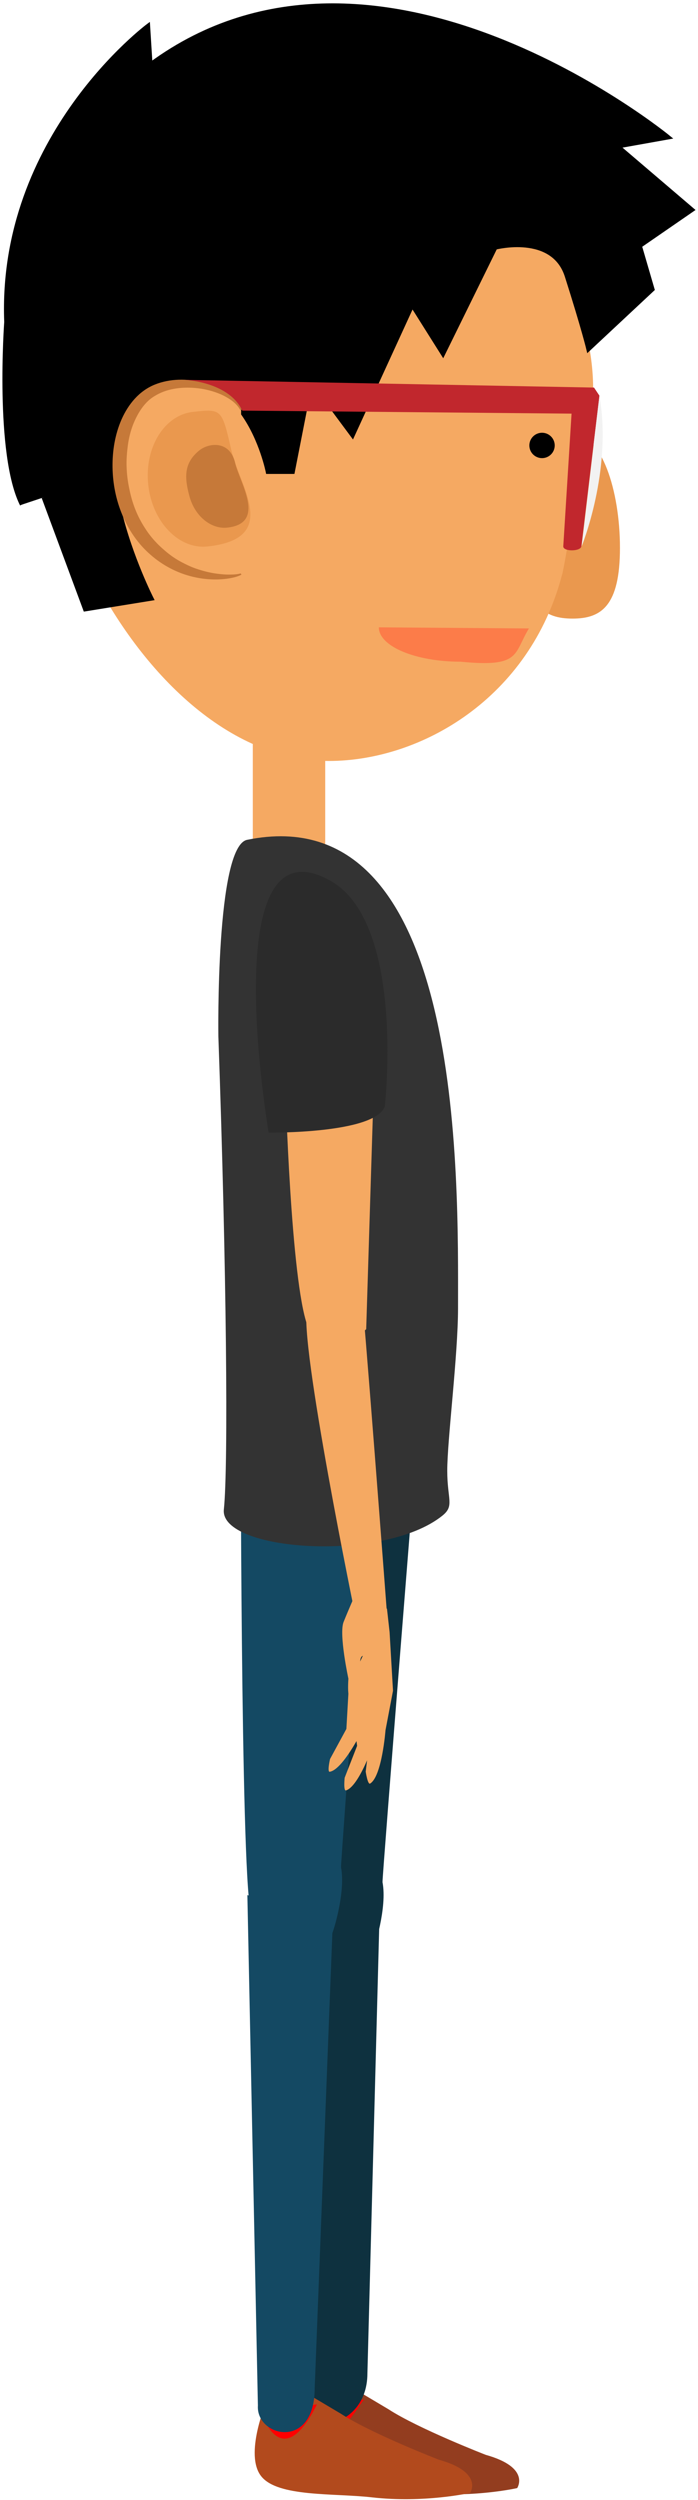 <?xml version="1.0" encoding="utf-8"?>
<!-- Generator: Adobe Illustrator 15.1.0, SVG Export Plug-In  -->
<!DOCTYPE svg PUBLIC "-//W3C//DTD SVG 1.1//EN" "http://www.w3.org/Graphics/SVG/1.1/DTD/svg11.dtd">
<svg version="1.1"
	 xmlns="http://www.w3.org/2000/svg" xmlns:xlink="http://www.w3.org/1999/xlink" xmlns:a="http://ns.adobe.com/AdobeSVGViewerExtensions/3.0/"
	 x="0px" y="0px" width="193px" height="691px" viewBox="-0.668 -0.926 193 691"
	 overflow="visible" enable-background="new -0.668 -0.926 193 691" xml:space="preserve">
<defs>
</defs>
<path fill="#F5A962" d="M80.903,364.156c-3.979-12.733-2.912-65.849-2.912-65.849l24.915-5.714l-5.82,73.338
	C97.085,365.931,84.883,376.891,80.903,364.156z"/>
<path fill="#2B2B2B" d="M93.229,241.698c-31.31-19.797-20.473,68.671-20.473,68.671s29.433,1.79,32.438-5.732
	C105.194,304.637,113.335,254.412,93.229,241.698z"/>
<path fill="#F5A962" d="M91.869,451.033c0,0-13.049-89.251-10.306-98.996c2.743-9.746,9.66-13.514,15.129-4.035
	c0.406,0.704,6.543,99.127,6.543,99.127L91.869,451.033z"/>
<path fill="#933D1F" d="M85.998,661.626c0,0-6.239,14.616-1.41,20.609c4.636,5.755,20,4.592,30.522,5.786
	c14.577,1.653,27.221-1.22,27.221-1.22s3.859-5.675-8.694-9.192c0,0-18.642-7.231-26.912-12.614l-8.2-4.877"/>
<path fill="#FF0000" d="M99.982,662.32c-2.195,2.403-9.407,17.588-15.554,2.184"/>
<path fill="#0E313F" d="M82.305,518.831l2.913,141.099c-7.223,12.953,15.704,12.562,15.704-4.839l3.536-133.567"/>
<path fill="#0E313F" d="M77.352,392.583c0,0-0.001-22.593,13.923-21.316h11.988c8.68,0,11.92,7.354,11.92,19.461
	c0,0-10.231,127.83-10.085,128.596c1.347,7.062-2.332,18.305-2.425,18.183c-0.538-0.707-19.936,5.473-22.629-6.53
	C77.351,518.97,77.352,392.583,77.352,392.583z"/>
<path fill="#B24A1D" d="M72.998,662.959c0,0-6.239,14.616-1.41,20.609c4.636,5.755,20,4.592,30.522,5.786
	c14.577,1.653,27.221-1.22,27.221-1.22s3.859-5.675-8.694-9.192c0,0-18.642-7.231-26.912-12.614l-8.2-4.877"/>
<path fill="#FF0000" d="M86.983,663.653c-0.34,0.372-8.596,19.619-15.555,2.184"/>
<path fill="#144963" d="M67.731,522.886l2.912,141.1c-0.578,8.646,15.705,12.562,15.705-4.84l4.994-128.602"/>
<path fill="#144963" d="M65.883,388.474c0,0-0.001-22.594,13.923-21.316h11.988c8.68,0,9.495,3.045,11.112,21.049
	c0,0-9.423,126.242-9.277,127.008c1.347,7.062-2.332,18.304-2.424,18.182c-0.54-0.706-19.936,5.474-22.629-6.53
	C65.882,514.862,65.883,388.474,65.883,388.474z"/>
<path fill="#EA984E" d="M170.754,150.526c0,16.054-5.189,19.533-13.091,19.533c-7.899,0-13.092-3.351-13.092-19.404
	c0-16.054,5.192-31.731,13.092-31.731C165.564,118.923,170.754,134.474,170.754,150.526z"/>
<rect x="69.232" y="194.103" fill="#F5A962" width="20.026" height="43.892"/>
<path fill="#F5A962" d="M162.332,116.031c7.5-33.128-28.142-96.609-72.061-96.609c-43.922,0-79.528,42.682-79.528,85.68
	c0,1.889,0.074,3.817,0.208,5.769l0.988-0.007c1.02,18.274,12.174,45.707,12.174,45.707c14.263,28.648,38.567,52.842,66.158,52.842
	c25.522,0,55.561-17.381,64.49-51.558c-0.197,1.42,3.07-14.054,4.57-33.054C159.332,124.8,161.794,118.409,162.332,116.031z"/>
<circle stroke="#000000" stroke-miterlimit="10" cx="149.207" cy="122.198" r="3.008"/>
<path stroke="#000000" stroke-miterlimit="10" d="M11.332,136.574l11.5,31l18.5-3c0,0-23.173-45.5-1.333-56.833
	c26.334-13.667,33.333,21.833,33.333,21.833h7l5-25.5l11.5,15.5l16.5-36l8.5,13.5l14.5-29.5c0,0,15.862-4.124,19.667,7.833
	c4.666,14.667,6,20.333,6,20.333l17.833-16.667l-3.5-12l14.5-10l-20.5-17.5l14-2.5c0,0-80.666-66.333-143.333-20.333L40.332,6.074
	c0,0-41.333,30.667-39.333,82c0,0-2.667,36.5,4.333,50.5"/>
<path fill="#FC7C49" d="M145.582,172.78l-41.5-0.308c0,5.25,10.11,9.5,22.604,9.5C143.395,183.609,141.275,179.856,145.582,172.78z"
	/>
<g>
	<path fill="#F5A962" d="M66,112.407c-2.667-7-18.668-11.667-27.334-4.667c-10.475,8.46-10.783,31.03,1,43
		c10.248,10.412,23.297,8.679,26.334,7"/>
	<path fill="#C67939" d="M65.814,112.483c-1.055-1.942-2.905-3.165-4.777-4.114c-1.913-0.915-3.968-1.507-6.034-1.852
		c-4.127-0.624-8.434-0.302-11.827,1.419c-0.837,0.433-1.633,0.903-2.333,1.478c-0.163,0.126-0.381,0.319-0.478,0.41
		c-0.19,0.184-0.442,0.407-0.555,0.543c-0.276,0.285-0.611,0.68-0.895,1.032c-1.153,1.481-2.045,3.191-2.771,4.994
		c-0.705,1.816-1.185,3.751-1.453,5.729c-0.259,1.978-0.43,3.987-0.351,6.005c0.063,2.016,0.31,4.029,0.733,5.996
		c0.392,1.973,0.935,3.914,1.675,5.769c0.731,1.858,1.664,3.618,2.741,5.264c1.061,1.673,2.297,3.154,3.726,4.575
		c1.438,1.37,2.958,2.674,4.656,3.752c0.847,0.543,1.735,1.022,2.647,1.47c0.907,0.463,1.849,0.875,2.82,1.225
		c1.946,0.675,3.993,1.23,6.112,1.485c1.058,0.129,2.136,0.24,3.217,0.23c1.076-0.013,2.192-0.018,3.233-0.327l0.193,0.35
		c-1.034,0.543-2.144,0.797-3.252,1.001c-1.112,0.194-2.237,0.292-3.363,0.319c-2.252,0.05-4.509-0.195-6.703-0.709
		c-4.395-1.018-8.51-3.186-11.89-6.176c-3.411-2.97-6.024-6.806-7.747-10.972c-1.747-4.167-2.631-8.674-2.69-13.182
		c-0.059-4.501,0.677-9.056,2.497-13.205c0.915-2.066,2.116-4.021,3.646-5.701c1.53-1.684,3.41-3.052,5.523-3.906
		c4.233-1.712,8.971-1.694,13.322-0.606c2.182,0.555,4.302,1.397,6.219,2.597c1.889,1.195,3.68,2.797,4.526,4.954L65.814,112.483z"
		/>
</g>
<path fill="#EA984E" d="M63.316,123.583c2.308,10.054,13.635,24.352-6.576,26.537c-7.954,0.862-15.307-6.768-16.417-17.041
	c-1.112-10.274,4.438-19.299,12.394-20.161C60.673,112.059,60.673,112.059,63.316,123.583z"/>
<path fill="#C67939" d="M64.359,127.047c1.25,5.454,8.754,16.682-2.21,17.868c-4.316,0.468-8.856-2.996-10.399-8.547
	c-1.5-5.399-1.543-9.321,2.621-12.74C57.109,121.381,62.925,120.792,64.359,127.047z"/>
<path fill="#C1272D" d="M163.582,106.199l-113-2.125c-1.519,0,11.75,0,15.75,8.5l91.038,0.833l-2.288,36.667
	c-0.091,1.516,4.91,1.475,5.001-0.042l4.999-41.583L163.582,106.199z"/>
<path fill="#F2F2F2" d="M160.145,150.136c0,0,8.562-20.938,4.938-41.688"/>
<path fill="#333333" d="M59.713,285.594c2.272,64.035,2.775,118.779,1.515,130.703c-1.217,11.515,44.104,14.847,60.437,1.708
	c3.379-2.718,1.334-4.43,1.334-12.407c0-8.624,2.983-31.789,2.983-45.005c0-35.833,1.893-141.667-58.317-129.386
	C58.934,232.988,59.713,285.594,59.713,285.594z"/>
<path fill="#F5A962" d="M84.337,365.468c-4.587-12.527-6.073-65.633-6.073-65.633l24.611-6.905l-2.289,73.533
	C100.586,366.463,88.925,377.998,84.337,365.468z"/>
<path fill="#2B2B2B" d="M90.763,242.559c-32.225-18.27-17.148,69.576-17.148,69.576s29.484,0.373,32.126-7.285
	C105.74,304.85,111.457,254.292,90.763,242.559z"/>
<path fill="#F5A962" d="M97.688,446.189c0,0-15.846-76.869-13.418-85.506c2.427-8.636,9.208-12.315,14.964-4.389
	c0.427,0.589,7.099,88.779,7.099,88.779L97.688,446.189z"/>
<path fill="#F5A962" d="M106.332,443.741l0.723,6.456l0.944,16.21l-2.071,10.889c0,0-0.969,12.764-4.251,14.764
	c-0.682,0.415-1.229-3.304-1.229-3.304l0.388-3.118c-1.528,3.499-3.746,7.68-5.831,8.318c-0.763,0.235-0.374-3.501-0.374-3.501
	l3.443-8.819l-0.172-1.306c-1.969,3.431-5.022,8.062-7.383,8.473c-0.785,0.137,0.069-3.521,0.069-3.521l4.519-8.319l0.688-12.069
	l3.871-8.152c-1.556,0.534-0.15,5.243-0.667,6.667c-4.269,11.817-3.333-0.333-3.333-0.333s-2.666-12.334-1.333-15.667
	s3.334-7.856,3.334-7.856"/>
</svg>
